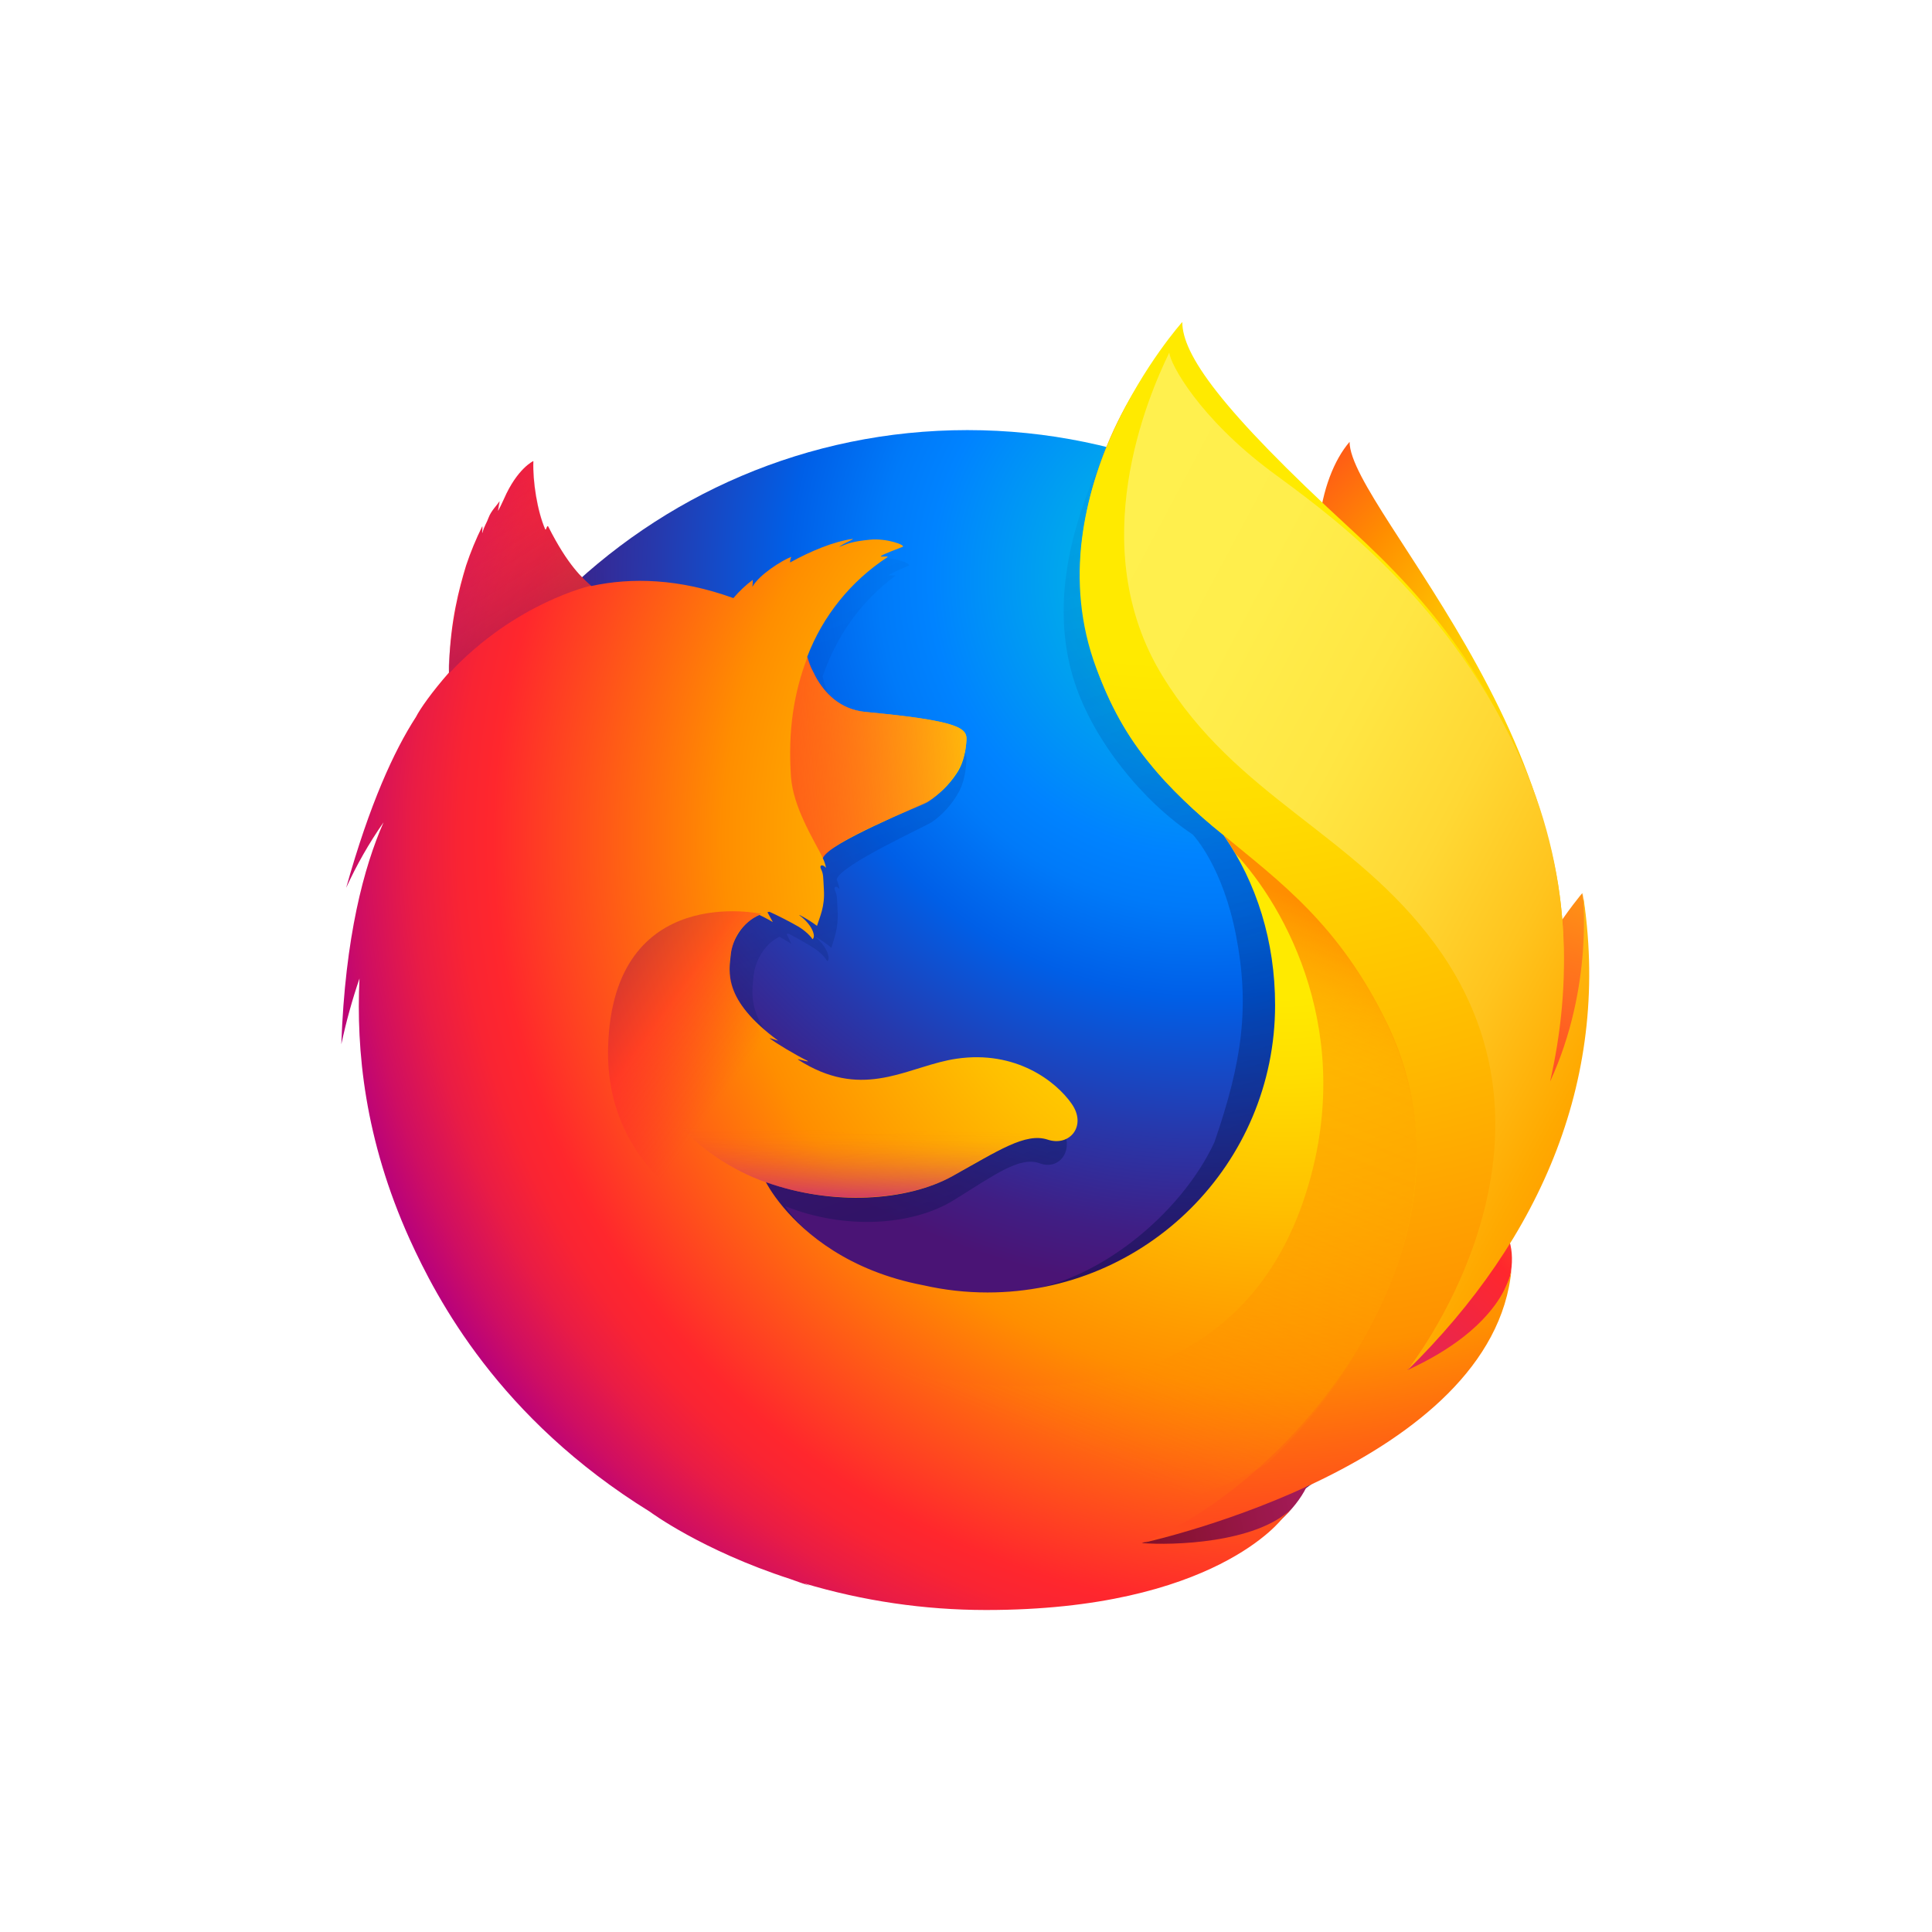 <?xml version="1.0" encoding="UTF-8"?>
<svg width="300px" height="300px" viewBox="0 0 300 300" version="1.1" xmlns="http://www.w3.org/2000/svg" xmlns:xlink="http://www.w3.org/1999/xlink">
    <!-- Generator: Sketch 50.2 (55047) - http://www.bohemiancoding.com/sketch -->
    <title>Oval-2</title>
    <desc>Created with Sketch.</desc>
    <defs>
        <radialGradient cx="86.85%" cy="30.027%" fx="86.85%" fy="30.027%" r="184.024%" gradientTransform="translate(0.868,0.3),scale(1,0.363),rotate(2.555),translate(-0.868,-0.3)" id="radialGradient-1">
            <stop stop-color="#FFEA00" offset="4.5%"></stop>
            <stop stop-color="#FFDE00" offset="12%"></stop>
            <stop stop-color="#FFBF00" offset="25.4%"></stop>
            <stop stop-color="#FF8E00" offset="42.9%"></stop>
            <stop stop-color="#FF272D" offset="76.9%"></stop>
            <stop stop-color="#E0255A" offset="87.2%"></stop>
            <stop stop-color="#CC2477" offset="95.3%"></stop>
            <stop stop-color="#C42482" offset="100%"></stop>
        </radialGradient>
        <radialGradient cx="70.828%" cy="12.393%" fx="70.828%" fy="12.393%" r="109.234%" gradientTransform="translate(0.708,0.124),scale(1,0.995),translate(-0.708,-0.124)" id="radialGradient-2">
            <stop stop-color="#00CCDA" offset="0%"></stop>
            <stop stop-color="#0083FF" offset="22%"></stop>
            <stop stop-color="#007AF9" offset="26.1%"></stop>
            <stop stop-color="#0060E8" offset="33%"></stop>
            <stop stop-color="#005FE7" offset="33.3%"></stop>
            <stop stop-color="#2639AD" offset="43.8%"></stop>
            <stop stop-color="#401E84" offset="52.2%"></stop>
            <stop stop-color="#4A1475" offset="56.6%"></stop>
        </radialGradient>
        <linearGradient x1="57.339%" y1="75.22%" x2="35.146%" y2="6.805%" id="linearGradient-3">
            <stop stop-color="#000F43" stop-opacity="0.4" offset="0%"></stop>
            <stop stop-color="#001962" stop-opacity="0.173" offset="48.5%"></stop>
            <stop stop-color="#002079" stop-opacity="0" offset="100%"></stop>
        </linearGradient>
        <radialGradient cx="147.727%" cy="-21.664%" fx="147.727%" fy="-21.664%" r="171.815%" gradientTransform="translate(1.477,-0.217),scale(0.923,1),rotate(5.762),translate(-1.477,0.217)" id="radialGradient-4">
            <stop stop-color="#FFEA00" offset="0.3%"></stop>
            <stop stop-color="#FF272D" offset="49.7%"></stop>
            <stop stop-color="#C42482" offset="100%"></stop>
        </radialGradient>
        <radialGradient cx="135.976%" cy="-52.131%" fx="135.976%" fy="-52.131%" r="453.896%" gradientTransform="translate(1.36,-0.521),scale(1,0.541),rotate(5.762),translate(-1.36,0.521)" id="radialGradient-5">
            <stop stop-color="#FFE900" offset="0.3%"></stop>
            <stop stop-color="#FFAF0E" offset="15.7%"></stop>
            <stop stop-color="#FF7A1B" offset="31.6%"></stop>
            <stop stop-color="#FF4E26" offset="47.2%"></stop>
            <stop stop-color="#FF2C2E" offset="62.1%"></stop>
            <stop stop-color="#FF1434" offset="76.2%"></stop>
            <stop stop-color="#FF0538" offset="89.2%"></stop>
            <stop stop-color="#FF0039" offset="100%"></stop>
        </radialGradient>
        <radialGradient cx="211.883%" cy="2.145%" fx="211.883%" fy="2.145%" r="377.539%" gradientTransform="translate(2.119,0.021),scale(0.533,1),rotate(5.762),translate(-2.119,-0.021)" id="radialGradient-6">
            <stop stop-color="#FF272D" offset="0.3%"></stop>
            <stop stop-color="#C42482" offset="49.7%"></stop>
            <stop stop-color="#620700" offset="98.6%"></stop>
        </radialGradient>
        <radialGradient cx="76.845%" cy="39.179%" fx="76.845%" fy="39.179%" r="84.043%" gradientTransform="translate(0.768,0.392),scale(1,0.959),translate(-0.768,-0.392)" id="radialGradient-7">
            <stop stop-color="#FFEA00" offset="15.6%"></stop>
            <stop stop-color="#FFDE00" offset="23.1%"></stop>
            <stop stop-color="#FFBF00" offset="36.5%"></stop>
            <stop stop-color="#FF8E00" offset="54.1%"></stop>
            <stop stop-color="#FF272D" offset="76.3%"></stop>
            <stop stop-color="#F92433" offset="79.6%"></stop>
            <stop stop-color="#E91C45" offset="84.1%"></stop>
            <stop stop-color="#CF0E62" offset="89.3%"></stop>
            <stop stop-color="#B5007F" offset="93.5%"></stop>
        </radialGradient>
        <radialGradient cx="24.953%" cy="0.138%" fx="24.953%" fy="0.138%" r="249.815%" gradientTransform="translate(0.25,0.001),scale(1,0.396),translate(-0.25,-0.001)" id="radialGradient-8">
            <stop stop-color="#FFEA00" offset="27.9%"></stop>
            <stop stop-color="#FFDD00" offset="40.2%"></stop>
            <stop stop-color="#FFBA00" offset="63%"></stop>
            <stop stop-color="#FF9100" offset="85.6%"></stop>
            <stop stop-color="#FF6711" offset="93.3%"></stop>
            <stop stop-color="#FF4A1D" offset="99.4%"></stop>
        </radialGradient>
        <linearGradient x1="-121.603%" y1="64.455%" x2="142.342%" y2="29.666%" id="linearGradient-9">
            <stop stop-color="#C42482" stop-opacity="0.5" offset="0%"></stop>
            <stop stop-color="#FF272D" stop-opacity="0.5" offset="47.4%"></stop>
            <stop stop-color="#FF2C2C" stop-opacity="0.513" offset="48.6%"></stop>
            <stop stop-color="#FF7A1A" stop-opacity="0.72" offset="67.5%"></stop>
            <stop stop-color="#FFB20D" stop-opacity="0.871" offset="82.9%"></stop>
            <stop stop-color="#FFD605" stop-opacity="0.964" offset="94.2%"></stop>
            <stop stop-color="#FFE302" offset="100%"></stop>
        </linearGradient>
        <linearGradient x1="56.498%" y1="94.893%" x2="19.49%" y2="5.478%" id="linearGradient-10">
            <stop stop-color="#891551" stop-opacity="0.6" offset="0%"></stop>
            <stop stop-color="#C42482" stop-opacity="0" offset="100%"></stop>
        </linearGradient>
        <linearGradient x1="8.04%" y1="6.686%" x2="47.914%" y2="47.886%" id="linearGradient-11">
            <stop stop-color="#891551" stop-opacity="0.5" offset="0.5%"></stop>
            <stop stop-color="#FF272D" stop-opacity="0.5" offset="48.4%"></stop>
            <stop stop-color="#FF272D" stop-opacity="0" offset="100%"></stop>
        </linearGradient>
        <linearGradient x1="47.509%" y1="102.675%" x2="50.009%" y2="31.749%" id="linearGradient-12">
            <stop stop-color="#C42482" offset="0%"></stop>
            <stop stop-color="#C42482" stop-opacity="0.81" offset="8.3%"></stop>
            <stop stop-color="#C42482" stop-opacity="0.565" offset="20.6%"></stop>
            <stop stop-color="#C42482" stop-opacity="0.362" offset="32.8%"></stop>
            <stop stop-color="#C42482" stop-opacity="0.204" offset="44.7%"></stop>
            <stop stop-color="#C42482" stop-opacity="0.091" offset="56.2%"></stop>
            <stop stop-color="#C42482" stop-opacity="0.023" offset="67.3%"></stop>
            <stop stop-color="#C42482" stop-opacity="0" offset="77.3%"></stop>
        </linearGradient>
        <linearGradient x1="6.334%" y1="1.647%" x2="92.351%" y2="89.461%" id="linearGradient-13">
            <stop stop-color="#FFF14F" offset="0%"></stop>
            <stop stop-color="#FFEE4C" offset="26.8%"></stop>
            <stop stop-color="#FFE643" offset="45.2%"></stop>
            <stop stop-color="#FFD834" offset="61.2%"></stop>
            <stop stop-color="#FFC41E" offset="75.7%"></stop>
            <stop stop-color="#FFAB02" offset="89.2%"></stop>
            <stop stop-color="#FFA900" offset="90.2%"></stop>
            <stop stop-color="#FFA000" offset="94.9%"></stop>
            <stop stop-color="#FF9100" offset="100%"></stop>
        </linearGradient>
        <linearGradient x1="71.789%" y1="7.159%" x2="42.746%" y2="81.948%" id="linearGradient-14">
            <stop stop-color="#FF8E00" offset="0%"></stop>
            <stop stop-color="#FF8E00" stop-opacity="0.858" offset="4%"></stop>
            <stop stop-color="#FF8E00" stop-opacity="0.729" offset="8.4%"></stop>
            <stop stop-color="#FF8E00" stop-opacity="0.628" offset="13%"></stop>
            <stop stop-color="#FF8E00" stop-opacity="0.557" offset="17.8%"></stop>
            <stop stop-color="#FF8E00" stop-opacity="0.514" offset="22.7%"></stop>
            <stop stop-color="#FF8E00" stop-opacity="0.5" offset="28.2%"></stop>
            <stop stop-color="#FF8E00" stop-opacity="0.478" offset="38.9%"></stop>
            <stop stop-color="#FF8E00" stop-opacity="0.416" offset="52.4%"></stop>
            <stop stop-color="#FF8E00" stop-opacity="0.314" offset="67.6%"></stop>
            <stop stop-color="#FF8E00" stop-opacity="0.172" offset="83.8%"></stop>
            <stop stop-color="#FF8E00" stop-opacity="0" offset="100%"></stop>
        </linearGradient>
    </defs>
    <g id="Page-1" stroke="none" stroke-width="1" fill="none" fill-rule="evenodd">
        <g id="Firefox_Logo,_2017" transform="translate(53, 50)" fill-rule="nonzero">
            <path d="M156.562,18.609 C151.695,24.277 149.428,37.032 154.363,49.962 C159.299,62.892 166.863,60.084 171.579,73.27 C177.803,90.668 174.906,114.04 174.906,114.04 C174.906,114.04 182.388,135.708 187.602,112.692 C199.144,69.459 156.562,29.255 156.562,18.609 Z" id="Shape" fill="url(#radialGradient-1)"></path>
            <path d="M97.169,198.097 C147.014,198.097 187.393,157.5 187.393,107.441 C187.393,57.382 147.014,16.785 97.217,16.785 C47.421,16.785 7.043,57.383 7.043,107.441 C6.946,157.548 47.373,198.097 97.169,198.097 Z" id="_Path_" fill="url(#radialGradient-2)"></path>
            <path d="M164.771,163.341 C162.821,164.717 160.775,165.952 158.649,167.036 C161.465,162.91 164.064,158.638 166.433,154.239 C168.356,152.111 170.117,150.043 171.553,147.806 C172.251,146.707 173.039,145.351 173.873,143.778 C178.938,134.652 184.524,119.883 184.682,104.713 L184.682,104.676 C184.686,104.303 184.688,103.929 184.685,103.555 C184.711,99.747 184.322,95.948 183.524,92.224 C183.564,92.515 183.6,92.806 183.637,93.096 C183.592,92.873 183.554,92.647 183.506,92.423 C183.58,92.836 183.64,93.236 183.704,93.639 C184.74,102.423 184.002,110.991 180.314,117.308 C180.255,117.4 180.196,117.486 180.137,117.576 C182.05,107.976 182.689,97.376 180.561,86.763 C180.561,86.763 179.71,81.604 173.371,65.942 C169.722,56.927 163.242,49.536 157.517,44.152 C152.499,37.943 147.941,33.777 145.429,31.132 C140.181,25.605 137.981,21.463 137.078,18.76 C136.295,18.368 126.278,8.637 125.483,8.266 C121.11,15.045 107.36,36.249 113.901,56.06 C116.865,65.038 124.362,74.356 132.207,79.584 C132.552,79.977 136.876,84.674 138.932,95.266 C141.055,106.21 139.939,114.749 135.569,127.376 C130.43,138.455 117.263,149.407 104.934,150.527 C78.577,152.921 68.928,137.293 68.928,137.293 C78.346,141.059 88.759,140.271 95.092,136.367 C101.474,132.419 105.334,129.492 108.468,130.646 C111.557,131.795 114.016,128.46 111.81,125.003 C108.326,119.637 101.973,116.87 95.671,117.976 C89.283,119.014 83.43,124.075 75.059,119.174 C74.517,118.859 73.993,118.516 73.488,118.145 C72.936,117.782 75.282,118.697 74.735,118.285 C73.106,117.4 70.223,115.471 69.475,114.785 C69.35,114.671 70.739,115.228 70.614,115.114 C62.787,108.668 63.764,104.314 64.01,101.583 C64.207,99.398 65.629,96.599 68.025,95.463 C69.182,96.095 69.903,96.577 69.903,96.577 C69.903,96.577 69.409,95.568 69.142,95.037 C69.236,94.996 69.325,95.007 69.418,94.967 C70.366,95.425 72.463,96.614 73.566,97.339 C75.004,98.353 75.462,99.257 75.462,99.257 C75.462,99.257 75.84,99.048 75.56,98.164 C75.459,97.802 75.022,96.649 73.599,95.487 L73.688,95.497 C74.54,95.982 75.347,96.543 76.1,97.172 C76.501,95.712 77.223,94.188 77.064,91.462 C76.967,89.545 77.012,89.049 76.674,88.308 C76.372,87.673 76.844,87.425 77.369,88.085 C77.279,87.567 77.128,87.063 76.92,86.581 L76.925,86.531 C77.58,84.247 90.796,78.307 91.758,77.613 C93.339,76.495 94.664,75.054 95.647,73.385 C96.382,72.214 96.935,70.571 97.07,68.078 C97.142,66.28 96.305,65.083 82.942,63.684 C79.287,63.324 77.143,60.676 75.925,58.232 C75.702,57.706 75.476,57.229 75.249,56.752 C75.032,56.195 74.858,55.622 74.729,55.039 C76.914,48.764 80.585,43.458 85.982,39.449 C86.276,39.181 84.807,39.518 85.101,39.25 C85.444,38.937 87.684,38.035 88.107,37.832 C88.623,37.588 85.895,36.429 83.486,36.712 C81.033,36.988 80.512,37.281 79.203,37.836 C79.746,37.295 81.474,36.586 81.069,36.591 C78.424,36.996 75.138,38.533 72.329,40.274 C72.324,39.971 72.381,39.67 72.499,39.391 C71.19,39.946 67.974,42.193 67.038,44.094 C67.079,43.73 67.097,43.363 67.092,42.997 C66.095,43.829 65.195,44.771 64.411,45.805 L64.362,45.85 C56.768,42.791 50.087,42.593 44.432,43.964 C43.195,42.722 42.591,43.63 39.776,37.446 C39.585,37.074 39.923,37.814 39.776,37.446 C39.313,36.247 40.059,39.046 39.776,37.446 C35.044,41.18 28.817,45.412 25.828,48.4 C25.791,48.519 29.315,47.404 25.828,48.4 C24.607,48.748 24.69,49.473 24.504,56.022 C24.459,56.518 24.499,57.074 24.459,57.521 C22.071,60.563 20.445,63.14 19.83,64.475 C16.742,69.796 13.341,78.091 10.044,91.213 C11.498,87.656 13.251,84.229 15.285,80.968 C12.543,87.933 9.893,98.871 9.363,115.713 C10.026,112.238 10.877,108.801 11.91,105.417 C11.263,119.39 13.673,133.337 18.971,146.283 C20.867,150.921 24.004,157.961 29.343,165.673 C46.118,183.323 69.779,194.311 95.98,194.311 C123.332,194.311 147.893,182.344 164.771,163.341 Z" id="Shape" fill="url(#linearGradient-3)"></path>
            <path d="M144.533,176.16 C177.636,172.327 192.29,138.213 173.472,137.542 C156.473,136.999 128.852,177.969 144.533,176.16 Z" id="Shape" fill="url(#radialGradient-4)"></path>
            <path d="M175.855,130.574 C198.631,117.319 192.692,88.688 192.692,88.688 C192.692,88.688 183.902,98.899 177.931,115.176 C172.033,131.293 162.162,138.58 175.855,130.574 Z" id="Shape" fill="url(#radialGradient-5)"></path>
            <path d="M103.552,193.102 C135.305,203.234 162.596,178.22 145.774,169.866 C130.479,162.333 88.48,188.311 103.552,193.102 Z" id="Shape" fill="url(#radialGradient-6)"></path>
            <path d="M178.221,142.73 C178.994,141.64 180.038,138.15 180.961,136.59 C186.567,127.541 186.607,120.325 186.607,120.16 C189.993,103.246 189.686,96.339 187.603,83.566 C185.926,73.281 178.594,58.547 172.243,51.452 C165.698,44.142 170.309,46.524 163.972,41.184 C158.418,35.027 153.033,28.93 150.1,26.478 C128.905,8.759 129.384,4.995 129.792,4.354 C129.724,4.429 129.622,4.541 129.493,4.688 C129.242,3.687 129.065,2.846 129.065,2.846 C129.065,2.846 117.48,14.431 115.041,33.74 C113.448,46.346 118.167,59.487 125,67.886 C128.558,72.239 132.579,76.192 136.992,79.675 L136.992,79.67 C142.154,87.084 144.996,96.232 144.996,106.074 C144.996,130.717 125.008,150.694 100.351,150.694 C96.991,150.696 93.641,150.319 90.365,149.572 C78.731,147.355 72.013,141.487 68.663,137.503 C66.743,135.219 65.926,133.555 65.926,133.555 C76.35,137.289 87.875,136.508 94.883,132.637 C101.946,128.721 106.22,125.818 109.688,126.963 C113.106,128.102 115.828,124.795 113.387,121.366 C110.994,117.942 104.769,113.039 95.525,114.397 C88.454,115.427 81.977,120.446 72.712,115.585 C72.116,115.275 71.535,114.935 70.974,114.565 C70.363,114.205 72.959,115.113 72.353,114.704 C70.55,113.826 67.359,111.913 66.532,111.233 C66.393,111.12 67.93,111.673 67.792,111.559 C59.129,105.166 60.21,100.849 60.483,98.14 C60.701,95.974 62.274,93.197 64.926,92.071 C66.206,92.697 67.004,93.175 67.004,93.175 C67.004,93.175 66.458,92.175 66.163,91.648 C66.266,91.609 66.365,91.619 66.467,91.579 C67.517,92.033 69.837,93.211 71.058,93.931 C72.649,94.937 73.156,95.833 73.156,95.833 C73.156,95.833 73.575,95.627 73.265,94.75 C73.152,94.39 72.67,93.248 71.094,92.094 L71.192,92.104 C72.128,92.581 73.021,93.137 73.862,93.765 C74.306,92.318 75.105,90.807 74.93,88.103 C74.822,86.202 74.872,85.71 74.498,84.976 C74.163,84.346 74.686,84.099 75.267,84.755 C75.166,84.238 74.999,83.736 74.77,83.262 L74.775,83.213 C75.501,80.948 90.128,75.058 91.192,74.369 C92.908,73.292 94.375,71.863 95.496,70.176 C96.309,69.014 96.922,67.385 97.071,64.913 C97.121,63.799 96.778,62.917 92.904,62.074 C90.579,61.568 86.982,61.076 81.434,60.555 C77.389,60.198 75.016,57.572 73.667,55.149 C73.421,54.626 73.171,54.153 72.92,53.681 C72.681,53.131 72.488,52.563 72.344,51.982 C74.764,45.645 79.123,40.235 84.799,36.522 C85.124,36.256 83.498,36.59 83.824,36.324 C84.203,36.014 86.682,35.119 87.15,34.918 C87.722,34.677 84.702,33.527 82.037,33.807 C79.322,34.081 78.745,34.371 77.296,34.922 C77.898,34.385 79.81,33.682 79.361,33.687 C76.435,34.089 72.796,35.614 69.687,37.34 C69.681,37.037 69.745,36.737 69.874,36.464 C68.425,37.014 64.867,39.243 63.831,41.128 C63.875,40.767 63.895,40.404 63.891,40.04 C62.8,40.853 61.804,41.787 60.923,42.825 L60.869,42.869 C52.465,39.835 45.07,39.639 38.812,40.999 C37.442,39.767 35.241,37.904 32.126,31.771 C31.915,31.402 31.801,32.535 31.638,32.17 C30.428,29.362 29.697,24.763 29.817,21.591 C29.817,21.591 27.313,22.733 25.241,27.498 C24.856,28.355 24.61,28.827 24.363,29.3 C24.25,29.438 24.62,27.735 24.561,27.827 C24.201,28.437 23.269,29.289 22.86,30.392 C22.578,31.209 22.184,31.667 21.932,32.686 L21.873,32.78 C21.852,32.479 21.947,31.544 21.878,31.736 C20.907,33.698 20.071,35.725 19.377,37.801 C18.261,41.469 16.962,46.462 16.756,52.957 C16.707,53.449 16.751,54 16.706,54.444 C14.064,57.461 12.263,60.015 11.583,61.34 C8.167,66.618 4.402,74.845 0.753,87.858 C2.377,84.303 4.318,80.902 6.554,77.697 C3.52,84.604 0.586,95.451 0,112.154 C0.737,108.698 1.678,105.288 2.82,101.943 C2.296,113.081 3.593,126.89 10.634,142.47 C14.815,151.634 24.439,170.244 47.955,184.767 L47.953,184.768 C47.953,184.768 55.953,190.724 69.705,195.187 C70.721,195.555 71.751,195.918 72.801,196.271 C72.472,196.138 72.153,195.998 71.843,195.854 C80.996,198.596 90.499,199.993 100.054,200 C135.66,200.03 146.161,185.732 146.161,185.732 C146.161,185.732 146.124,185.76 146.057,185.808 C146.559,185.335 147.043,184.844 147.509,184.333 C141.891,189.638 129.071,189.99 124.277,189.608 C132.452,187.207 137.832,185.175 148.296,181.169 C149.521,180.715 150.773,180.197 152.053,179.616 C152.191,179.555 152.331,179.489 152.47,179.426 C152.724,179.307 152.975,179.196 153.232,179.071 C158.33,176.669 163.124,173.667 167.512,170.131 C178.021,161.736 180.307,153.554 181.502,148.159 C181.335,148.676 180.816,149.882 180.451,150.662 C177.745,156.451 171.744,160.004 165.226,163.05 C168.327,158.981 171.204,154.745 173.841,150.36 C175.969,148.25 176.633,144.949 178.221,142.73 Z" id="Shape" fill="url(#radialGradient-7)"></path>
            <path d="M165.431,162.801 C169.716,158.077 173.563,152.674 176.478,146.548 C183.978,130.779 195.574,104.56 186.441,77.176 C179.223,55.534 169.312,43.699 156.729,32.139 C136.293,13.365 130.586,4.984 130.586,0 C130.586,0 106.99,26.303 117.224,53.736 C127.457,81.169 148.415,80.164 162.28,108.792 C178.596,142.48 149.079,179.242 124.67,189.531 C126.164,189.199 178.932,177.258 181.705,147.075 C181.642,147.63 180.453,155.978 165.431,162.801 Z" id="Shape" fill="url(#radialGradient-8)"></path>
            <path d="M97.072,64.913 C97.151,63.131 96.227,61.934 81.486,60.551 C75.421,59.991 73.099,54.385 72.391,52.026 C70.234,57.629 69.344,63.508 69.822,70.619 C70.15,75.278 73.279,80.278 74.776,83.214 C74.776,83.214 75.108,82.782 75.262,82.622 C78.079,79.689 89.883,75.22 90.992,74.585 C92.214,73.813 96.866,70.414 97.072,64.913 Z" id="Shape" fill="url(#linearGradient-9)"></path>
            <path d="M32.178,31.803 C31.966,31.434 31.852,32.566 31.69,32.202 C30.479,29.394 29.743,24.844 29.917,21.628 C29.917,21.628 27.414,22.769 25.342,27.535 C24.957,28.391 24.71,28.864 24.464,29.336 C24.35,29.474 24.721,27.771 24.662,27.864 C24.302,28.474 23.37,29.326 22.965,30.379 C22.63,31.241 22.285,31.703 22.028,32.772 C21.949,33.062 22.107,31.487 22.038,31.679 C17.219,40.993 16.299,55.076 16.807,54.48 C27.067,43.525 38.824,40.927 38.824,40.927 C37.573,40.005 34.855,37.345 32.178,31.803 L32.178,31.803 Z" id="Shape" fill="url(#linearGradient-10)"></path>
            <path d="M71.107,146.362 C56.935,140.311 40.824,131.777 41.432,112.391 C42.26,86.858 65.242,91.905 65.242,91.905 C64.374,92.116 62.056,93.767 61.234,95.527 C60.365,97.727 58.781,102.697 63.582,107.905 C71.12,116.074 48.094,127.286 83.635,148.467 C84.532,148.955 75.304,148.176 71.107,146.362 L71.107,146.362 Z" id="Shape" fill="url(#linearGradient-11)"></path>
            <path d="M66.072,133.638 C76.121,137.136 87.828,136.522 94.837,132.651 C99.529,130.039 105.548,125.855 109.252,126.888 C106.045,125.621 103.616,125.028 100.695,124.884 C100.197,124.884 99.601,124.873 99.059,124.818 C97.989,124.815 96.92,124.874 95.857,124.994 C94.048,125.16 92.042,126.301 90.219,126.118 C90.121,126.108 91.988,125.351 91.836,125.386 C90.87,125.587 89.821,125.63 88.712,125.768 C88.007,125.846 87.401,125.935 86.701,125.964 C65.77,127.739 48.08,114.62 48.08,114.62 C46.574,119.691 54.821,129.721 66.072,133.638 L66.072,133.638 Z" id="Shape" fill="url(#linearGradient-12)"></path>
            <path d="M165.394,162.936 C186.565,142.15 197.276,116.882 192.748,88.542 C192.748,88.542 194.557,103.075 187.698,117.938 C190.993,103.427 191.377,85.395 182.622,66.721 C170.936,41.796 151.717,28.681 144.38,23.209 C133.263,14.919 128.655,6.478 128.572,4.736 C125.251,11.54 115.205,34.858 127.493,54.939 C139.005,73.753 157.14,79.337 169.836,96.595 C193.225,128.388 165.394,162.936 165.394,162.936 Z" id="Shape" fill="url(#linearGradient-13)"></path>
            <path d="M162.361,108.852 C154.962,93.567 145.727,86.9 136.992,79.675 C138.008,81.098 138.259,81.6 138.821,82.52 C146.51,90.715 157.847,110.702 149.616,135.794 C134.122,183.025 72.148,160.784 65.65,154.536 C68.279,181.872 114.032,194.952 143.821,177.225 C160.772,161.179 174.485,133.9 162.361,108.852 Z" id="Shape" fill="url(#linearGradient-14)"></path>
        </g>
    </g>
</svg>